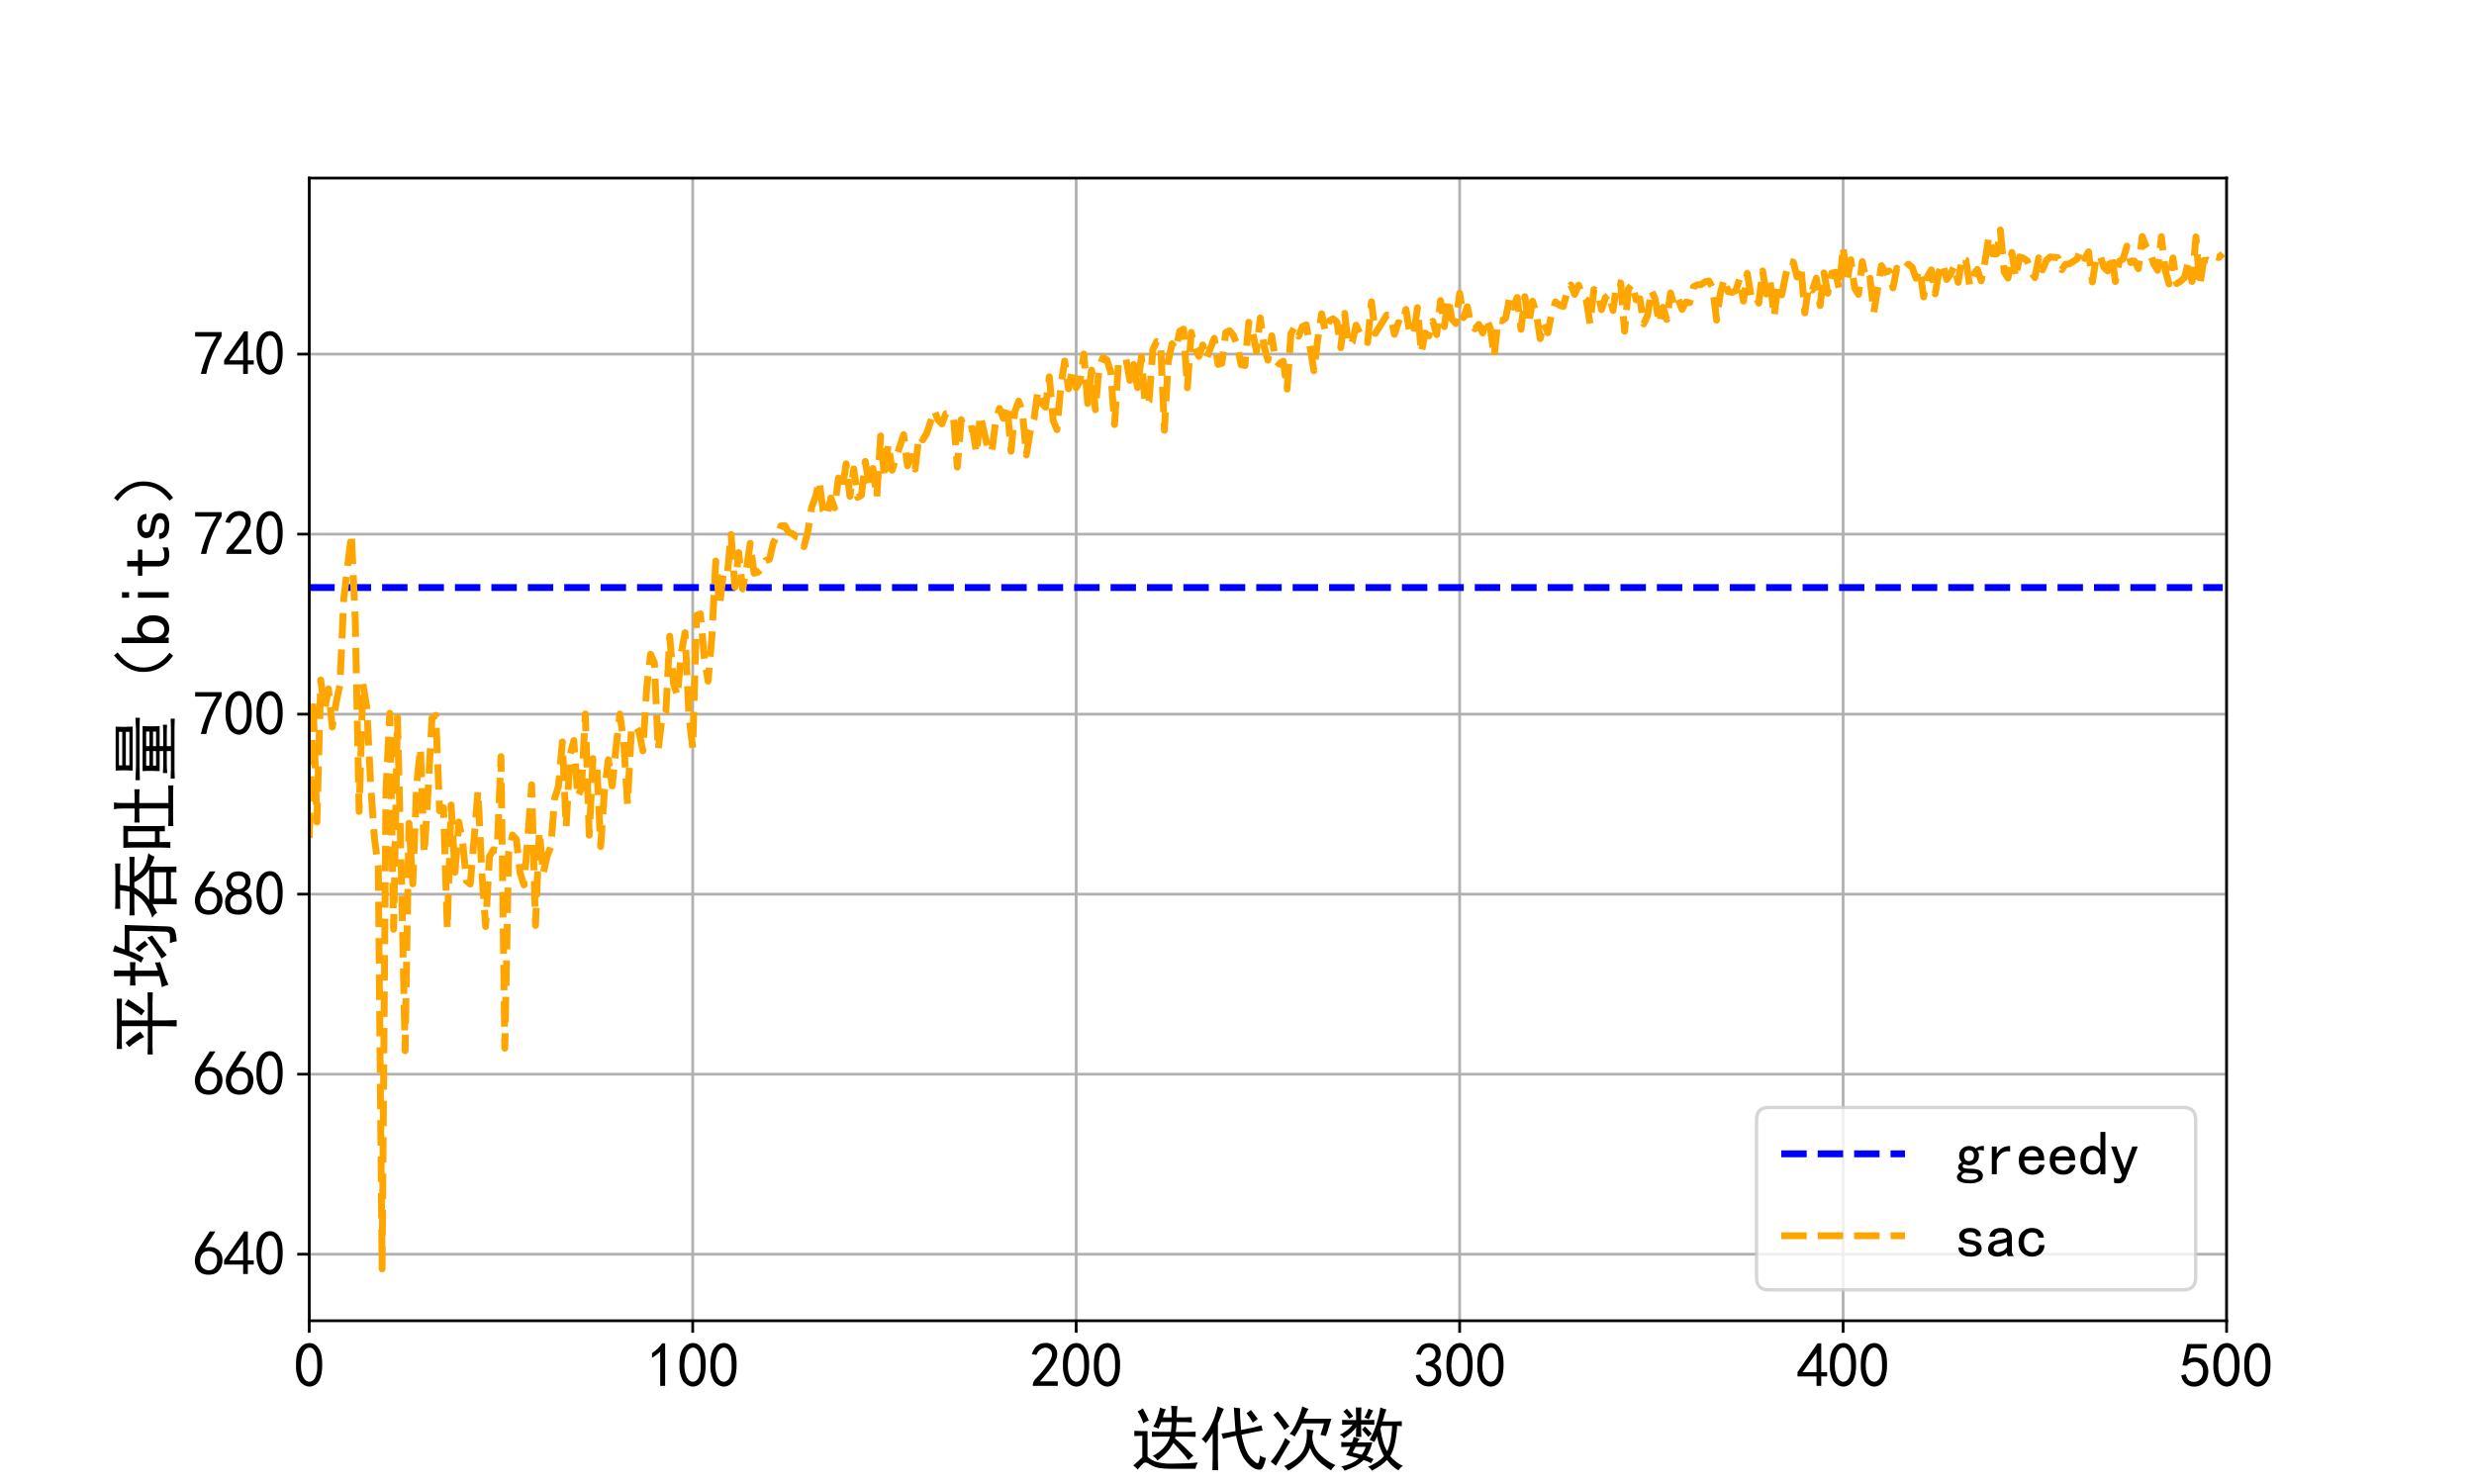 <?xml version="1.0" encoding="utf-8" standalone="no"?>
<!DOCTYPE svg PUBLIC "-//W3C//DTD SVG 1.1//EN"
  "http://www.w3.org/Graphics/SVG/1.1/DTD/svg11.dtd">
<svg xmlns:xlink="http://www.w3.org/1999/xlink" width="720pt" height="432pt" viewBox="0 0 720 432" xmlns="http://www.w3.org/2000/svg" version="1.1">
 <defs>
  <style type="text/css">*{stroke-linejoin: round; stroke-linecap: butt}</style>
 </defs>
 <g id="figure_1">
  <g id="patch_1">
   <path d="M 0 432 
L 720 432 
L 720 0 
L 0 0 
z
" style="fill: #ffffff"/>
  </g>
  <g id="axes_1">
   <g id="patch_2">
    <path d="M 90 384.48 
L 648 384.48 
L 648 51.84 
L 90 51.84 
z
" style="fill: #ffffff"/>
   </g>
   <g id="matplotlib.axis_1">
    <g id="xtick_1">
     <g id="line2d_1">
      <path d="M 90 384.48 
L 90 51.84 
" clip-path="url(#p7bb7172154)" style="fill: none; stroke: #b0b0b0; stroke-width: 0.8; stroke-linecap: square"/>
     </g>
     <g id="line2d_2">
      <defs>
       <path id="m33dc9ba670" d="M 0 0 
L 0 3.5 
" style="stroke: #000000; stroke-width: 0.8"/>
      </defs>
      <g>
       <use xlink:href="#m33dc9ba670" x="90" y="384.48" style="stroke: #000000; stroke-width: 0.8"/>
      </g>
     </g>
     <g id="text_1">
      <!-- 0 -->
      <g transform="translate(85.5 403.855) scale(0.18 -0.18)">
       <defs>
        <path id="SimHei-30" d="M 225 2537 
Q 250 3200 412 3587 
Q 575 3975 875 4225 
Q 1175 4475 1612 4475 
Q 2050 4475 2375 4112 
Q 2700 3750 2800 3200 
Q 2900 2650 2862 1937 
Q 2825 1225 2612 775 
Q 2400 325 1975 150 
Q 1550 -25 1125 187 
Q 700 400 525 750 
Q 350 1100 275 1487 
Q 200 1875 225 2537 
z
M 750 2687 
Q 675 2000 800 1462 
Q 925 925 1212 700 
Q 1500 475 1800 612 
Q 2100 750 2237 1162 
Q 2375 1575 2375 2062 
Q 2375 2550 2337 2950 
Q 2300 3350 2112 3675 
Q 1925 4000 1612 4012 
Q 1300 4025 1062 3700 
Q 825 3375 750 2687 
z
" transform="scale(0.016)"/>
       </defs>
       <use xlink:href="#SimHei-30"/>
      </g>
     </g>
    </g>
    <g id="xtick_2">
     <g id="line2d_3">
      <path d="M 201.6 384.48 
L 201.6 51.84 
" clip-path="url(#p7bb7172154)" style="fill: none; stroke: #b0b0b0; stroke-width: 0.8; stroke-linecap: square"/>
     </g>
     <g id="line2d_4">
      <g>
       <use xlink:href="#m33dc9ba670" x="201.6" y="384.48" style="stroke: #000000; stroke-width: 0.8"/>
      </g>
     </g>
     <g id="text_2">
      <!-- 100 -->
      <g transform="translate(188.1 403.855) scale(0.18 -0.18)">
       <defs>
        <path id="SimHei-31" d="M 1400 3600 
Q 1075 3275 575 2975 
L 575 3450 
Q 1200 3875 1600 4450 
L 1900 4450 
L 1900 150 
L 1400 150 
L 1400 3600 
z
" transform="scale(0.016)"/>
       </defs>
       <use xlink:href="#SimHei-31"/>
       <use xlink:href="#SimHei-30" x="50"/>
       <use xlink:href="#SimHei-30" x="100"/>
      </g>
     </g>
    </g>
    <g id="xtick_3">
     <g id="line2d_5">
      <path d="M 313.2 384.48 
L 313.2 51.84 
" clip-path="url(#p7bb7172154)" style="fill: none; stroke: #b0b0b0; stroke-width: 0.8; stroke-linecap: square"/>
     </g>
     <g id="line2d_6">
      <g>
       <use xlink:href="#m33dc9ba670" x="313.2" y="384.48" style="stroke: #000000; stroke-width: 0.8"/>
      </g>
     </g>
     <g id="text_3">
      <!-- 200 -->
      <g transform="translate(299.7 403.855) scale(0.18 -0.18)">
       <defs>
        <path id="SimHei-32" d="M 300 250 
Q 325 625 650 925 
Q 975 1225 1475 1862 
Q 1975 2500 2125 2850 
Q 2275 3200 2237 3450 
Q 2200 3700 2000 3862 
Q 1800 4025 1537 4000 
Q 1275 3975 1037 3800 
Q 800 3625 675 3275 
L 200 3350 
Q 400 3925 712 4187 
Q 1025 4450 1450 4475 
Q 1700 4500 1900 4462 
Q 2100 4425 2312 4287 
Q 2525 4150 2662 3875 
Q 2800 3600 2762 3212 
Q 2725 2825 2375 2287 
Q 2025 1750 1025 600 
L 2825 600 
L 2825 150 
L 300 150 
L 300 250 
z
" transform="scale(0.016)"/>
       </defs>
       <use xlink:href="#SimHei-32"/>
       <use xlink:href="#SimHei-30" x="50"/>
       <use xlink:href="#SimHei-30" x="100"/>
      </g>
     </g>
    </g>
    <g id="xtick_4">
     <g id="line2d_7">
      <path d="M 424.8 384.48 
L 424.8 51.84 
" clip-path="url(#p7bb7172154)" style="fill: none; stroke: #b0b0b0; stroke-width: 0.8; stroke-linecap: square"/>
     </g>
     <g id="line2d_8">
      <g>
       <use xlink:href="#m33dc9ba670" x="424.8" y="384.48" style="stroke: #000000; stroke-width: 0.8"/>
      </g>
     </g>
     <g id="text_4">
      <!-- 300 -->
      <g transform="translate(411.3 403.855) scale(0.18 -0.18)">
       <defs>
        <path id="SimHei-33" d="M 250 1225 
L 700 1300 
Q 800 975 1025 762 
Q 1250 550 1587 562 
Q 1925 575 2125 837 
Q 2325 1100 2300 1437 
Q 2275 1775 2037 1962 
Q 1800 2150 1275 2225 
L 1275 2550 
Q 1800 2600 2037 2825 
Q 2275 3050 2250 3412 
Q 2225 3775 1925 3937 
Q 1625 4100 1287 3975 
Q 950 3850 750 3275 
L 300 3350 
Q 450 3800 712 4100 
Q 975 4400 1425 4450 
Q 1875 4500 2212 4337 
Q 2550 4175 2687 3837 
Q 2825 3500 2725 3100 
Q 2625 2700 2150 2400 
Q 2500 2250 2687 1950 
Q 2875 1650 2812 1162 
Q 2750 675 2375 375 
Q 2000 75 1525 87 
Q 1050 100 700 387 
Q 350 675 250 1225 
z
" transform="scale(0.016)"/>
       </defs>
       <use xlink:href="#SimHei-33"/>
       <use xlink:href="#SimHei-30" x="50"/>
       <use xlink:href="#SimHei-30" x="100"/>
      </g>
     </g>
    </g>
    <g id="xtick_5">
     <g id="line2d_9">
      <path d="M 536.4 384.48 
L 536.4 51.84 
" clip-path="url(#p7bb7172154)" style="fill: none; stroke: #b0b0b0; stroke-width: 0.8; stroke-linecap: square"/>
     </g>
     <g id="line2d_10">
      <g>
       <use xlink:href="#m33dc9ba670" x="536.4" y="384.48" style="stroke: #000000; stroke-width: 0.8"/>
      </g>
     </g>
     <g id="text_5">
      <!-- 400 -->
      <g transform="translate(522.9 403.855) scale(0.18 -0.18)">
       <defs>
        <path id="SimHei-34" d="M 2000 1100 
L 75 1100 
L 75 1525 
L 2100 4450 
L 2475 4450 
L 2475 1525 
L 3075 1525 
L 3075 1100 
L 2475 1100 
L 2475 150 
L 2000 150 
L 2000 1100 
z
M 2000 1525 
L 2000 3500 
L 600 1525 
L 2000 1525 
z
" transform="scale(0.016)"/>
       </defs>
       <use xlink:href="#SimHei-34"/>
       <use xlink:href="#SimHei-30" x="50"/>
       <use xlink:href="#SimHei-30" x="100"/>
      </g>
     </g>
    </g>
    <g id="xtick_6">
     <g id="line2d_11">
      <path d="M 648 384.48 
L 648 51.84 
" clip-path="url(#p7bb7172154)" style="fill: none; stroke: #b0b0b0; stroke-width: 0.8; stroke-linecap: square"/>
     </g>
     <g id="line2d_12">
      <g>
       <use xlink:href="#m33dc9ba670" x="648" y="384.48" style="stroke: #000000; stroke-width: 0.8"/>
      </g>
     </g>
     <g id="text_6">
      <!-- 500 -->
      <g transform="translate(634.5 403.855) scale(0.18 -0.18)">
       <defs>
        <path id="SimHei-35" d="M 550 1325 
Q 725 650 1150 575 
Q 1575 500 1837 662 
Q 2100 825 2212 1087 
Q 2325 1350 2312 1675 
Q 2300 2000 2137 2225 
Q 1975 2450 1725 2525 
Q 1475 2600 1162 2525 
Q 850 2450 650 2175 
L 225 2225 
Q 275 2375 700 4375 
L 2675 4375 
L 2675 3925 
L 1075 3925 
Q 950 3250 825 2850 
Q 1200 3025 1525 3012 
Q 1850 3000 2150 2862 
Q 2450 2725 2587 2487 
Q 2725 2250 2787 2012 
Q 2850 1775 2837 1500 
Q 2825 1225 2725 937 
Q 2625 650 2425 462 
Q 2225 275 1937 162 
Q 1650 50 1275 75 
Q 900 100 562 350 
Q 225 600 100 1200 
L 550 1325 
z
" transform="scale(0.016)"/>
       </defs>
       <use xlink:href="#SimHei-35"/>
       <use xlink:href="#SimHei-30" x="50"/>
       <use xlink:href="#SimHei-30" x="100"/>
      </g>
     </g>
    </g>
    <g id="text_7">
     <!-- 迭代次数 -->
     <g transform="translate(329 426.043) scale(0.2 -0.2)">
      <defs>
       <path id="SimHei-8fed" d="M 3900 1875 
Q 3600 1350 3287 1012 
Q 2975 675 2450 275 
Q 2350 475 2025 700 
Q 2600 975 3012 1425 
Q 3425 1875 3600 2450 
Q 2350 2450 1950 2425 
L 1950 2900 
Q 2375 2875 3675 2875 
Q 3725 3250 3750 3775 
L 2800 3775 
Q 2675 3450 2550 3175 
Q 2300 3300 2075 3350 
Q 2275 3675 2425 4112 
Q 2575 4550 2700 5100 
Q 2850 5000 3225 4925 
Q 3075 4725 2950 4200 
L 3750 4200 
Q 3750 4850 3700 5250 
L 4275 5225 
Q 4225 4925 4200 4200 
L 4950 4200 
Q 5175 4200 5575 4225 
L 5575 3725 
Q 5175 3775 4875 3775 
L 4200 3775 
Q 4175 3250 4125 2875 
L 5150 2875 
Q 5475 2875 5925 2900 
L 5925 2425 
Q 5475 2450 5075 2450 
L 4100 2450 
L 4050 2300 
Q 4650 1775 5725 700 
Q 5600 650 5275 300 
Q 4775 975 3900 1875 
z
M 1550 2950 
L 1550 625 
Q 2200 -25 3712 -12 
Q 5225 0 6125 100 
Q 5950 -225 5900 -475 
L 3575 -475 
Q 2975 -475 2525 -387 
Q 2075 -300 1725 -50 
Q 1375 200 1162 12 
Q 950 -175 650 -550 
Q 500 -350 250 -175 
Q 775 275 1075 575 
L 1075 2525 
Q 750 2525 350 2500 
L 350 2975 
Q 775 2950 1075 2950 
L 1550 2950 
z
M 1125 5025 
Q 1525 4275 1675 3900 
Q 1450 3875 1175 3650 
Q 950 4275 650 4750 
Q 900 4850 1125 5025 
z
" transform="scale(0.016)"/>
       <path id="SimHei-4ee3" d="M 3300 2950 
Q 3175 4575 3150 5100 
Q 3300 5075 3725 5025 
Q 3675 4725 3800 3050 
Q 5000 3275 5650 3475 
L 5775 3000 
Q 5500 2975 3850 2625 
Q 4150 1050 4737 450 
Q 5325 -150 5412 125 
Q 5500 400 5525 725 
Q 5800 550 6075 500 
Q 5900 -200 5737 -425 
Q 5575 -650 5137 -500 
Q 4700 -350 4187 300 
Q 3675 950 3350 2525 
Q 2400 2325 2175 2250 
L 2025 2725 
Q 2425 2775 3300 2950 
z
M 2250 4975 
Q 2100 4725 1700 3650 
L 1700 475 
Q 1700 -50 1725 -600 
L 1200 -600 
Q 1225 -50 1225 475 
L 1225 2750 
Q 850 2150 600 1850 
Q 450 2050 225 2225 
Q 625 2600 1050 3425 
Q 1475 4250 1675 5200 
Q 2050 5025 2250 4975 
z
M 4700 4875 
Q 5150 4325 5325 4050 
Q 5100 3900 4875 3725 
Q 4650 4150 4300 4575 
Q 4500 4700 4700 4875 
z
" transform="scale(0.016)"/>
       <path id="SimHei-6b21" d="M 4150 3025 
Q 4000 2550 4050 2187 
Q 4100 1825 4275 1450 
Q 4450 1075 4800 750 
Q 5150 425 5475 212 
Q 5800 0 6150 -150 
Q 5875 -350 5750 -625 
Q 5250 -325 4887 -25 
Q 4525 275 4275 612 
Q 4025 950 3825 1425 
Q 3525 625 2950 125 
Q 2375 -375 1850 -650 
Q 1675 -400 1475 -225 
Q 2025 0 2487 362 
Q 2950 725 3162 1100 
Q 3375 1475 3450 1825 
Q 3525 2175 3537 2400 
Q 3550 2625 3525 3125 
Q 3825 3050 4150 3025 
z
M 3700 4975 
Q 3625 4900 3475 4575 
Q 3325 4250 3250 4075 
L 5775 4075 
Q 5650 3725 5550 3362 
Q 5450 3000 5275 2500 
Q 5000 2575 4775 2600 
Q 5025 3350 5100 3650 
L 3100 3650 
Q 2975 3400 2812 3100 
Q 2650 2800 2425 2450 
Q 2275 2600 1975 2700 
Q 2300 3050 2625 3762 
Q 2950 4475 3125 5200 
Q 3450 5025 3700 4975 
z
M 2025 2000 
Q 1825 1675 1475 1087 
Q 1125 500 725 -200 
Q 500 -25 250 175 
Q 725 725 1037 1262 
Q 1350 1800 1575 2325 
Q 1750 2175 2025 2000 
z
M 900 4750 
Q 1725 3725 1950 3375 
Q 1750 3250 1500 3050 
Q 1250 3525 500 4425 
Q 700 4575 900 4750 
z
" transform="scale(0.016)"/>
       <path id="SimHei-6570" d="M 4525 4925 
Q 4475 4800 4400 4587 
Q 4325 4375 4175 3825 
L 5325 3825 
Q 5575 3825 5925 3850 
L 5925 3400 
Q 5650 3425 5500 3425 
Q 5500 3025 5362 2162 
Q 5225 1300 4875 675 
Q 5125 375 5437 137 
Q 5750 -100 6025 -200 
Q 5725 -425 5625 -625 
Q 5325 -450 5075 -225 
Q 4825 0 4575 325 
Q 4300 25 3987 -187 
Q 3675 -400 3200 -650 
Q 3075 -425 2850 -300 
Q 3225 -150 3650 125 
Q 4075 400 4300 675 
Q 4125 1025 3962 1425 
Q 3800 1825 3675 2475 
Q 3600 2275 3425 1950 
Q 3250 2050 3000 2150 
Q 3400 2850 3650 3675 
Q 3900 4500 3975 5100 
Q 4275 4975 4525 4925 
z
M 2100 2250 
Q 2000 2150 1875 1925 
L 3250 1925 
Q 3100 1300 2725 675 
Q 3125 525 3350 400 
Q 3225 225 3125 25 
Q 2900 175 2450 325 
Q 1950 -225 725 -650 
Q 600 -375 400 -275 
Q 1575 0 2000 475 
Q 1300 650 850 775 
Q 1000 1000 1250 1525 
Q 1000 1525 425 1500 
L 425 1950 
Q 900 1925 1400 1925 
Q 1500 2150 1550 2425 
Q 1825 2325 2100 2250 
z
M 1775 3950 
Q 1775 4550 1750 5100 
L 2250 5100 
Q 2225 4575 2225 3950 
Q 3075 3950 3425 3975 
L 3425 3525 
Q 3075 3550 2225 3550 
Q 2225 2825 2250 2425 
L 1750 2425 
Q 1775 2775 1775 3300 
Q 1650 3100 1300 2787 
Q 950 2475 650 2300 
Q 525 2525 275 2625 
Q 500 2700 875 2975 
Q 1250 3250 1450 3550 
Q 950 3550 500 3525 
L 500 3975 
Q 925 3950 1775 3950 
z
M 3975 3175 
Q 4200 1700 4600 1125 
Q 4850 1700 4937 2287 
Q 5025 2875 5050 3425 
L 4075 3425 
L 3975 3175 
z
M 1450 1000 
Q 1750 925 2275 800 
Q 2475 1050 2650 1525 
L 1725 1525 
Q 1600 1275 1450 1000 
z
M 3325 4825 
Q 3200 4625 3125 4450 
Q 3050 4275 2925 4025 
Q 2725 4125 2525 4175 
Q 2725 4500 2900 5000 
Q 3150 4875 3325 4825 
z
M 2575 3375 
Q 2900 3050 3200 2725 
Q 3050 2600 2875 2425 
Q 2525 2850 2300 3100 
Q 2450 3225 2575 3375 
z
M 925 5000 
Q 1275 4650 1500 4300 
L 1125 4075 
Q 950 4425 600 4725 
Q 825 4875 925 5000 
z
" transform="scale(0.016)"/>
      </defs>
      <use xlink:href="#SimHei-8fed"/>
      <use xlink:href="#SimHei-4ee3" x="100"/>
      <use xlink:href="#SimHei-6b21" x="200"/>
      <use xlink:href="#SimHei-6570" x="300"/>
     </g>
    </g>
   </g>
   <g id="matplotlib.axis_2">
    <g id="ytick_1">
     <g id="line2d_13">
      <path d="M 90 365.102 
L 648 365.102 
" clip-path="url(#p7bb7172154)" style="fill: none; stroke: #b0b0b0; stroke-width: 0.8; stroke-linecap: square"/>
     </g>
     <g id="line2d_14">
      <defs>
       <path id="mdb540d9002" d="M 0 0 
L -3.5 0 
" style="stroke: #000000; stroke-width: 0.8"/>
      </defs>
      <g>
       <use xlink:href="#mdb540d9002" x="90" y="365.102" style="stroke: #000000; stroke-width: 0.8"/>
      </g>
     </g>
     <g id="text_8">
      <!-- 640 -->
      <g transform="translate(56 371.29) scale(0.18 -0.18)">
       <defs>
        <path id="SimHei-36" d="M 250 1612 
Q 275 1975 387 2225 
Q 500 2475 725 2850 
L 1750 4450 
L 2325 4450 
L 1275 2800 
Q 1950 2975 2350 2750 
Q 2750 2525 2887 2237 
Q 3025 1950 3037 1612 
Q 3050 1275 2937 950 
Q 2825 625 2537 362 
Q 2250 100 1737 75 
Q 1225 50 862 262 
Q 500 475 362 862 
Q 225 1250 250 1612 
z
M 1025 787 
Q 1250 550 1625 525 
Q 2000 500 2250 775 
Q 2500 1050 2500 1575 
Q 2500 2100 2187 2300 
Q 1875 2500 1487 2450 
Q 1100 2400 925 2075 
Q 750 1750 775 1387 
Q 800 1025 1025 787 
z
" transform="scale(0.016)"/>
       </defs>
       <use xlink:href="#SimHei-36"/>
       <use xlink:href="#SimHei-34" x="50"/>
       <use xlink:href="#SimHei-30" x="100"/>
      </g>
     </g>
    </g>
    <g id="ytick_2">
     <g id="line2d_15">
      <path d="M 90 312.7 
L 648 312.7 
" clip-path="url(#p7bb7172154)" style="fill: none; stroke: #b0b0b0; stroke-width: 0.8; stroke-linecap: square"/>
     </g>
     <g id="line2d_16">
      <g>
       <use xlink:href="#mdb540d9002" x="90" y="312.7" style="stroke: #000000; stroke-width: 0.8"/>
      </g>
     </g>
     <g id="text_9">
      <!-- 660 -->
      <g transform="translate(56 318.887) scale(0.18 -0.18)">
       <use xlink:href="#SimHei-36"/>
       <use xlink:href="#SimHei-36" x="50"/>
       <use xlink:href="#SimHei-30" x="100"/>
      </g>
     </g>
    </g>
    <g id="ytick_3">
     <g id="line2d_17">
      <path d="M 90 260.297 
L 648 260.297 
" clip-path="url(#p7bb7172154)" style="fill: none; stroke: #b0b0b0; stroke-width: 0.8; stroke-linecap: square"/>
     </g>
     <g id="line2d_18">
      <g>
       <use xlink:href="#mdb540d9002" x="90" y="260.297" style="stroke: #000000; stroke-width: 0.8"/>
      </g>
     </g>
     <g id="text_10">
      <!-- 680 -->
      <g transform="translate(56 266.485) scale(0.18 -0.18)">
       <defs>
        <path id="SimHei-38" d="M 175 1375 
Q 175 1675 325 1962 
Q 475 2250 825 2425 
Q 525 2600 425 2812 
Q 325 3025 312 3300 
Q 300 3575 387 3775 
Q 475 3975 650 4150 
Q 825 4325 1037 4387 
Q 1250 4450 1500 4450 
Q 1750 4450 1950 4400 
Q 2150 4350 2375 4187 
Q 2600 4025 2700 3725 
Q 2800 3425 2687 3025 
Q 2575 2625 2100 2400 
Q 2525 2275 2700 2012 
Q 2875 1750 2875 1375 
Q 2875 1000 2762 775 
Q 2650 550 2512 400 
Q 2375 250 2137 162 
Q 1900 75 1537 75 
Q 1175 75 912 162 
Q 650 250 475 425 
Q 300 600 237 837 
Q 175 1075 175 1375 
z
M 687 1400 
Q 675 1100 787 875 
Q 900 650 1200 587 
Q 1500 525 1825 600 
Q 2150 675 2275 950 
Q 2400 1225 2362 1500 
Q 2325 1775 2050 1962 
Q 1775 2150 1450 2125 
Q 1125 2100 912 1900 
Q 700 1700 687 1400 
z
M 775 3350 
Q 775 3100 950 2875 
Q 1125 2650 1500 2650 
Q 1875 2650 2062 2875 
Q 2250 3100 2237 3412 
Q 2225 3725 2012 3875 
Q 1800 4025 1437 4000 
Q 1075 3975 925 3787 
Q 775 3600 775 3350 
z
" transform="scale(0.016)"/>
       </defs>
       <use xlink:href="#SimHei-36"/>
       <use xlink:href="#SimHei-38" x="50"/>
       <use xlink:href="#SimHei-30" x="100"/>
      </g>
     </g>
    </g>
    <g id="ytick_4">
     <g id="line2d_19">
      <path d="M 90 207.895 
L 648 207.895 
" clip-path="url(#p7bb7172154)" style="fill: none; stroke: #b0b0b0; stroke-width: 0.8; stroke-linecap: square"/>
     </g>
     <g id="line2d_20">
      <g>
       <use xlink:href="#mdb540d9002" x="90" y="207.895" style="stroke: #000000; stroke-width: 0.8"/>
      </g>
     </g>
     <g id="text_11">
      <!-- 700 -->
      <g transform="translate(56 214.082) scale(0.18 -0.18)">
       <defs>
        <path id="SimHei-37" d="M 850 150 
Q 1300 2050 2425 3925 
L 275 3925 
L 275 4375 
L 2950 4375 
L 2950 3950 
Q 1775 2050 1400 150 
L 850 150 
z
" transform="scale(0.016)"/>
       </defs>
       <use xlink:href="#SimHei-37"/>
       <use xlink:href="#SimHei-30" x="50"/>
       <use xlink:href="#SimHei-30" x="100"/>
      </g>
     </g>
    </g>
    <g id="ytick_5">
     <g id="line2d_21">
      <path d="M 90 155.492 
L 648 155.492 
" clip-path="url(#p7bb7172154)" style="fill: none; stroke: #b0b0b0; stroke-width: 0.8; stroke-linecap: square"/>
     </g>
     <g id="line2d_22">
      <g>
       <use xlink:href="#mdb540d9002" x="90" y="155.492" style="stroke: #000000; stroke-width: 0.8"/>
      </g>
     </g>
     <g id="text_12">
      <!-- 720 -->
      <g transform="translate(56 161.68) scale(0.18 -0.18)">
       <use xlink:href="#SimHei-37"/>
       <use xlink:href="#SimHei-32" x="50"/>
       <use xlink:href="#SimHei-30" x="100"/>
      </g>
     </g>
    </g>
    <g id="ytick_6">
     <g id="line2d_23">
      <path d="M 90 103.09 
L 648 103.09 
" clip-path="url(#p7bb7172154)" style="fill: none; stroke: #b0b0b0; stroke-width: 0.8; stroke-linecap: square"/>
     </g>
     <g id="line2d_24">
      <g>
       <use xlink:href="#mdb540d9002" x="90" y="103.09" style="stroke: #000000; stroke-width: 0.8"/>
      </g>
     </g>
     <g id="text_13">
      <!-- 740 -->
      <g transform="translate(56 109.277) scale(0.18 -0.18)">
       <use xlink:href="#SimHei-37"/>
       <use xlink:href="#SimHei-34" x="50"/>
       <use xlink:href="#SimHei-30" x="100"/>
      </g>
     </g>
    </g>
    <g id="text_14">
     <!-- 平均吞吐量（bits） -->
     <g transform="translate(49.5 308.16) rotate(-90) scale(0.2 -0.2)">
      <defs>
       <path id="SimHei-5e73" d="M 4525 4825 
Q 4900 4825 5450 4850 
L 5450 4375 
Q 4925 4400 4525 4400 
L 3475 4400 
L 3475 2025 
L 5000 2025 
Q 5550 2025 6025 2050 
L 6025 1575 
Q 5550 1600 5000 1600 
L 3475 1600 
L 3475 450 
Q 3475 -100 3500 -600 
L 2925 -600 
Q 2950 -100 2950 450 
L 2950 1600 
L 1125 1600 
Q 775 1600 375 1575 
L 375 2050 
Q 775 2025 1175 2025 
L 2950 2025 
L 2950 4400 
L 1775 4400 
Q 1400 4400 875 4375 
L 875 4850 
Q 1400 4825 1750 4825 
L 4525 4825 
z
M 3925 2600 
Q 4500 3300 4900 4125 
Q 5150 3950 5400 3825 
Q 4775 2850 4350 2300 
Q 4150 2475 3925 2600 
z
M 1975 2350 
Q 1600 3100 1050 3725 
Q 1250 3875 1450 4050 
Q 2075 3300 2450 2725 
Q 2150 2500 1975 2350 
z
" transform="scale(0.016)"/>
       <path id="SimHei-5747" d="M 5775 275 
Q 5775 -325 5362 -450 
Q 4950 -575 4425 -600 
Q 4375 -275 4250 25 
Q 4950 -25 5125 62 
Q 5300 150 5300 500 
L 5375 3700 
L 3550 3700 
Q 3425 3375 3262 3037 
Q 3100 2700 2925 2400 
Q 2675 2550 2475 2625 
Q 3150 3625 3500 5200 
Q 3800 5100 4075 5025 
Q 3975 4875 3875 4650 
Q 3775 4425 3675 4125 
L 5900 4125 
L 5775 275 
z
M 1250 3625 
L 1250 4375 
Q 1250 4775 1225 5100 
L 1775 5100 
Q 1750 4725 1750 4375 
L 1750 3625 
L 1900 3625 
Q 2200 3625 2525 3650 
L 2525 3150 
Q 2200 3175 1900 3175 
L 1750 3175 
L 1750 1100 
L 2500 1375 
Q 2475 1125 2525 900 
Q 1225 475 962 362 
Q 700 250 475 150 
Q 375 475 250 750 
Q 575 800 800 850 
Q 1025 900 1250 975 
L 1250 3175 
L 1125 3175 
Q 850 3175 400 3150 
L 400 3650 
Q 850 3625 1100 3625 
L 1250 3625 
z
M 4950 1625 
Q 4675 1425 4137 1050 
Q 3600 675 3175 300 
Q 3000 575 2850 775 
Q 3350 1050 3762 1325 
Q 4175 1600 4775 2075 
Q 4825 1850 4950 1625 
z
M 3775 3150 
Q 4125 2800 4475 2300 
Q 4250 2125 4100 1975 
Q 3900 2325 3450 2825 
Q 3600 3000 3775 3150 
z
" transform="scale(0.016)"/>
       <path id="SimHei-541e" d="M 4425 4975 
Q 4800 4975 5250 5000 
L 5250 4525 
Q 4800 4550 4425 4550 
L 3300 4550 
Q 3275 4150 3175 3675 
L 4975 3675 
Q 5450 3675 5850 3700 
L 5850 3225 
Q 5475 3250 4975 3250 
L 4075 3250 
Q 4200 2900 4675 2512 
Q 5150 2125 6200 1975 
Q 6000 1800 5875 1425 
Q 5550 1475 4975 1800 
Q 4950 1450 4950 650 
Q 4950 -150 4975 -575 
L 4450 -575 
L 4450 -75 
L 2050 -75 
L 2050 -600 
L 1525 -600 
Q 1550 -200 1550 550 
L 1550 1600 
Q 1125 1350 750 1175 
Q 675 1400 300 1625 
Q 750 1725 1400 2112 
Q 2050 2500 2500 3250 
L 1300 3250 
Q 925 3250 525 3225 
L 525 3700 
Q 925 3675 1300 3675 
L 2675 3675 
Q 2775 4125 2800 4550 
L 2025 4550 
Q 1525 4550 1125 4525 
L 1125 5000 
Q 1525 4975 2000 4975 
L 4425 4975 
z
M 4450 350 
L 4450 1450 
L 2050 1450 
L 2050 350 
L 4450 350 
z
M 4725 1900 
Q 4025 2275 3550 3250 
L 3050 3250 
Q 2625 2425 1925 1900 
L 4725 1900 
z
" transform="scale(0.016)"/>
       <path id="SimHei-5410" d="M 2425 4250 
Q 2400 3775 2400 3275 
L 2400 1250 
Q 2400 800 2425 475 
L 1925 475 
L 1925 950 
L 950 950 
L 950 -25 
L 425 -25 
Q 425 450 450 925 
L 450 3275 
Q 450 3775 425 4250 
L 2425 4250 
z
M 4000 3225 
L 4000 4350 
Q 4000 4875 3925 5100 
L 4550 5100 
Q 4500 4825 4500 4350 
L 4500 3225 
L 5000 3225 
Q 5450 3225 5750 3250 
L 5750 2775 
Q 5475 2800 5025 2800 
L 4500 2800 
L 4500 150 
L 5300 150 
Q 5750 150 6100 175 
L 6100 -300 
Q 5775 -275 5325 -275 
L 3275 -275 
Q 2775 -275 2400 -300 
L 2400 175 
Q 2775 150 3275 150 
L 4000 150 
L 4000 2800 
L 3550 2800 
Q 3100 2800 2725 2775 
L 2725 3250 
Q 3100 3225 3550 3225 
L 4000 3225 
z
M 1925 1375 
L 1925 3825 
L 950 3825 
L 950 1375 
L 1925 1375 
z
" transform="scale(0.016)"/>
       <path id="SimHei-91cf" d="M 5250 2500 
Q 5225 2200 5225 1700 
Q 5225 1225 5250 950 
L 3425 950 
L 3425 625 
L 4575 625 
Q 5000 625 5375 650 
L 5375 275 
Q 5025 300 4575 300 
L 3425 300 
L 3425 -75 
L 5125 -75 
Q 5525 -75 5925 -50 
L 5925 -425 
Q 5525 -400 5125 -400 
L 1275 -400 
Q 900 -400 475 -425 
L 475 -50 
Q 925 -50 1275 -75 
L 2975 -75 
L 2975 300 
L 1725 300 
Q 1350 300 975 250 
L 975 650 
Q 1375 625 1725 625 
L 2975 625 
L 2975 950 
L 1150 950 
Q 1175 1375 1175 1775 
Q 1175 2175 1150 2500 
L 5250 2500 
z
M 5200 4950 
Q 5175 4575 5175 4250 
Q 5175 3925 5200 3400 
L 1200 3400 
Q 1225 3925 1225 4250 
Q 1225 4575 1200 4950 
L 5200 4950 
z
M 4900 3100 
Q 5500 3125 6000 3150 
L 6000 2750 
Q 5500 2775 4925 2775 
L 1650 2775 
Q 975 2775 325 2750 
L 325 3150 
Q 975 3125 1650 3100 
L 4900 3100 
z
M 4725 3700 
L 4725 4025 
L 1675 4025 
L 1675 3700 
L 4725 3700 
z
M 4725 4350 
L 4725 4650 
L 1675 4650 
L 1675 4350 
L 4725 4350 
z
M 4750 1875 
L 4750 2175 
L 3425 2175 
L 3425 1875 
L 4750 1875 
z
M 2975 1875 
L 2975 2175 
L 1650 2175 
L 1650 1875 
L 2975 1875 
z
M 2975 1275 
L 2975 1550 
L 1650 1550 
L 1650 1275 
L 2975 1275 
z
M 4750 1275 
L 4750 1550 
L 3425 1550 
L 3425 1275 
L 4750 1275 
z
" transform="scale(0.016)"/>
       <path id="SimHei-ff08" d="M 5425 5100 
L 5700 4775 
Q 4275 3725 4325 2350 
Q 4350 1025 5675 50 
L 5400 -275 
Q 3875 825 3925 2500 
Q 3925 3875 5425 5100 
z
" transform="scale(0.016)"/>
       <path id="SimHei-62" d="M 2825 1525 
Q 2825 800 2475 437 
Q 2125 75 1625 75 
Q 1350 75 1150 175 
Q 950 275 800 500 
L 800 125 
L 300 125 
L 300 4400 
L 800 4400 
L 800 2550 
Q 950 2775 1150 2887 
Q 1350 3000 1625 3000 
Q 2125 3000 2475 2625 
Q 2825 2250 2825 1525 
z
M 2275 1525 
Q 2275 2000 2087 2275 
Q 1900 2550 1525 2550 
Q 1225 2550 1012 2275 
Q 800 2000 800 1525 
Q 800 1050 1012 787 
Q 1225 525 1525 525 
Q 1900 525 2087 787 
Q 2275 1050 2275 1525 
z
" transform="scale(0.016)"/>
       <path id="SimHei-69" d="M 1800 3725 
L 1300 3725 
L 1300 4375 
L 1800 4375 
L 1800 3725 
z
M 1800 125 
L 1300 125 
L 1300 2925 
L 1800 2925 
L 1800 125 
z
" transform="scale(0.016)"/>
       <path id="SimHei-74" d="M 2750 200 
Q 2625 150 2462 112 
Q 2300 75 2025 75 
Q 1575 75 1300 325 
Q 1025 575 1025 1025 
L 1025 2525 
L 175 2525 
L 175 2925 
L 1025 2925 
L 1025 3900 
L 1525 3900 
L 1525 2925 
L 2550 2925 
L 2550 2525 
L 1525 2525 
L 1525 1000 
Q 1525 800 1625 662 
Q 1725 525 2000 525 
Q 2275 525 2450 575 
Q 2625 625 2750 700 
L 2750 200 
z
" transform="scale(0.016)"/>
       <path id="SimHei-73" d="M 2750 900 
Q 2750 500 2437 287 
Q 2125 75 1650 75 
Q 1050 75 725 312 
Q 400 550 400 1000 
L 900 1000 
Q 900 700 1112 600 
Q 1325 500 1625 500 
Q 1925 500 2075 612 
Q 2225 725 2225 900 
Q 2225 1025 2100 1150 
Q 1975 1275 1475 1350 
Q 900 1425 687 1637 
Q 475 1850 475 2200 
Q 475 2500 762 2737 
Q 1050 2975 1600 2975 
Q 2100 2975 2387 2750 
Q 2675 2525 2675 2150 
L 2175 2150 
Q 2175 2375 2012 2462 
Q 1850 2550 1600 2550 
Q 1275 2550 1137 2437 
Q 1000 2325 1000 2175 
Q 1000 2000 1125 1900 
Q 1250 1800 1650 1750 
Q 2300 1650 2525 1437 
Q 2750 1225 2750 900 
z
" transform="scale(0.016)"/>
       <path id="SimHei-ff09" d="M 1000 5100 
Q 2500 3875 2500 2500 
Q 2550 825 1025 -275 
L 750 50 
Q 2075 1025 2100 2350 
Q 2150 3725 725 4775 
L 1000 5100 
z
" transform="scale(0.016)"/>
      </defs>
      <use xlink:href="#SimHei-5e73"/>
      <use xlink:href="#SimHei-5747" x="100"/>
      <use xlink:href="#SimHei-541e" x="200"/>
      <use xlink:href="#SimHei-5410" x="300"/>
      <use xlink:href="#SimHei-91cf" x="400"/>
      <use xlink:href="#SimHei-ff08" x="500"/>
      <use xlink:href="#SimHei-62" x="600"/>
      <use xlink:href="#SimHei-69" x="650"/>
      <use xlink:href="#SimHei-74" x="700"/>
      <use xlink:href="#SimHei-73" x="750"/>
      <use xlink:href="#SimHei-ff09" x="800"/>
     </g>
    </g>
   </g>
   <g id="line2d_25">
    <path d="M 90 171.032 
L 646.884 171.032 
L 646.884 171.032 
" clip-path="url(#p7bb7172154)" style="fill: none; stroke-dasharray: 7.4,3.2; stroke-dashoffset: 0; stroke: #0000ff; stroke-width: 2"/>
   </g>
   <g id="line2d_26">
    <path d="M 90 243.968 
L 91.116 203.625 
L 92.232 239.266 
L 93.348 197.961 
L 94.464 206.708 
L 95.58 200.529 
L 96.696 211.636 
L 97.812 204.582 
L 98.928 199.393 
L 100.044 174.276 
L 102.276 155.515 
L 103.392 180.529 
L 104.508 236.225 
L 105.624 199.1 
L 106.74 205.891 
L 107.856 228.155 
L 108.972 244.025 
L 110.088 252.399 
L 111.204 369.36 
L 112.32 230.362 
L 113.436 207.636 
L 114.552 270.535 
L 115.668 208.817 
L 116.784 253.201 
L 117.9 305.857 
L 119.016 239.656 
L 120.132 257.308 
L 121.248 228.365 
L 122.364 217.825 
L 123.48 248.494 
L 124.596 230.038 
L 125.712 209.084 
L 126.828 208.234 
L 127.944 236.032 
L 129.06 235.108 
L 130.176 270.417 
L 131.292 234.322 
L 132.408 253.934 
L 133.524 239.27 
L 134.64 245.131 
L 135.756 256.468 
L 136.872 257.352 
L 139.104 230.277 
L 140.22 253.84 
L 141.336 269.718 
L 142.452 249.322 
L 143.568 247.382 
L 144.684 247.531 
L 145.8 220.245 
L 146.916 305.121 
L 148.032 248.186 
L 149.148 243.072 
L 150.264 244.291 
L 151.38 254.169 
L 152.496 257.615 
L 153.612 243.817 
L 154.728 228.452 
L 155.844 269.402 
L 156.96 242.071 
L 158.076 254.293 
L 159.192 249.347 
L 160.308 246.53 
L 161.424 232.355 
L 162.54 228.83 
L 163.656 215.97 
L 164.772 240.816 
L 165.888 219.839 
L 167.004 215.576 
L 168.12 232.014 
L 169.236 229.424 
L 170.352 207.84 
L 171.468 243.147 
L 172.584 220.821 
L 173.7 222.899 
L 174.816 246.417 
L 175.932 229.782 
L 177.048 221.137 
L 178.164 228.805 
L 179.28 217.515 
L 180.396 207.881 
L 181.512 215.952 
L 182.628 234.051 
L 183.744 212.469 
L 184.86 211.166 
L 185.976 213.069 
L 187.092 218.558 
L 188.208 200.187 
L 189.324 190.432 
L 190.44 192.945 
L 191.556 218.274 
L 192.672 208.715 
L 193.788 207.242 
L 194.904 185.201 
L 196.02 199.004 
L 197.136 202.571 
L 198.252 190.1 
L 199.368 184.173 
L 200.484 208.213 
L 201.6 217.755 
L 202.716 179.156 
L 203.832 178.692 
L 204.948 191.146 
L 206.064 198.311 
L 207.18 185.429 
L 208.296 163.329 
L 209.412 176.338 
L 210.528 166.8 
L 211.644 167.405 
L 212.76 155.622 
L 213.876 170.898 
L 214.992 160.856 
L 216.108 171.423 
L 217.224 165.805 
L 218.34 158.162 
L 219.456 166.865 
L 220.572 166.584 
L 221.688 165.501 
L 222.804 163.178 
L 223.92 162.838 
L 225.036 158.1 
L 226.152 156 
L 227.268 153.086 
L 228.384 153.008 
L 229.5 154.953 
L 230.616 155.347 
L 231.732 156.274 
L 232.848 156.513 
L 233.964 159.117 
L 235.08 154.912 
L 236.196 147.705 
L 237.312 144.735 
L 238.428 140.074 
L 239.544 148.647 
L 240.66 150.163 
L 241.776 144.971 
L 242.892 147.83 
L 244.008 139.148 
L 245.124 142.724 
L 246.24 134.997 
L 247.356 144.486 
L 248.472 136.476 
L 249.588 144.789 
L 250.704 144.162 
L 251.82 134.309 
L 252.936 140.995 
L 254.052 136.378 
L 255.168 144.756 
L 256.284 126.904 
L 257.4 139.114 
L 258.516 129.301 
L 259.632 136.89 
L 262.98 126.524 
L 264.096 135.593 
L 265.212 132.876 
L 266.328 136.568 
L 267.444 126.874 
L 268.56 128.041 
L 269.676 126.188 
L 271.908 119.558 
L 273.024 122.285 
L 274.14 123.388 
L 275.256 120.43 
L 276.372 120.31 
L 277.488 121.297 
L 278.604 135.989 
L 279.72 122.181 
L 280.836 125.053 
L 283.068 124.729 
L 284.184 131.95 
L 285.3 120.901 
L 287.532 130.8 
L 288.648 131.563 
L 289.764 122.526 
L 290.88 118.887 
L 291.996 121.767 
L 293.112 117.866 
L 294.228 131.365 
L 295.344 119.83 
L 296.46 116.772 
L 297.576 120.003 
L 298.692 132.431 
L 299.808 125.703 
L 300.924 122.026 
L 302.04 113.825 
L 303.156 117.469 
L 304.272 118.513 
L 305.388 109.681 
L 306.504 122.508 
L 307.62 125.076 
L 308.736 112.196 
L 309.852 105.093 
L 310.968 113.18 
L 312.084 107.552 
L 313.2 112.874 
L 314.316 110.964 
L 315.432 103.05 
L 316.548 117.466 
L 317.664 107.736 
L 318.78 119.269 
L 319.896 106.678 
L 321.012 104.072 
L 322.128 104.722 
L 323.244 108.145 
L 324.36 123.586 
L 325.476 105.947 
L 326.592 105.012 
L 327.708 104.504 
L 328.824 110.734 
L 329.94 106.088 
L 331.056 112.835 
L 332.172 103.806 
L 333.288 117.813 
L 334.404 116.684 
L 335.52 101.714 
L 336.636 99.417 
L 337.752 99.611 
L 338.868 125.28 
L 339.984 105.236 
L 341.1 100.077 
L 342.216 101.689 
L 343.332 96.402 
L 344.448 95.807 
L 345.564 112.872 
L 346.68 96.759 
L 347.796 101.506 
L 348.912 103.745 
L 350.028 100.415 
L 351.144 104.335 
L 353.376 98.494 
L 354.492 106.084 
L 355.608 105.755 
L 356.724 96.822 
L 357.84 96.258 
L 358.956 97.634 
L 360.072 100.568 
L 361.188 106.153 
L 362.304 106.433 
L 363.42 93.794 
L 364.536 96.636 
L 365.652 102.271 
L 366.768 92.559 
L 367.884 100.839 
L 369 104.857 
L 370.116 97.748 
L 371.232 105.013 
L 372.348 106.03 
L 373.464 105.14 
L 374.58 113.256 
L 375.696 97.119 
L 376.812 95.228 
L 377.928 97.873 
L 379.044 95.049 
L 380.16 94.556 
L 382.392 107.921 
L 383.508 98.733 
L 384.624 91.319 
L 385.74 96.548 
L 386.856 93.43 
L 387.972 92.793 
L 389.088 93.789 
L 390.204 101.205 
L 391.32 91.224 
L 392.436 100.346 
L 393.552 99.563 
L 394.668 94.652 
L 395.784 97.134 
L 396.9 98.7 
L 398.016 99.71 
L 399.132 87.862 
L 400.248 97.071 
L 403.596 91.705 
L 404.712 91.977 
L 405.828 97.317 
L 406.944 93.928 
L 408.06 94.404 
L 409.176 90.069 
L 410.292 97.135 
L 411.408 97.28 
L 412.524 89.566 
L 413.64 102.711 
L 414.756 96.927 
L 415.872 97.762 
L 416.988 93.518 
L 418.104 97.389 
L 419.22 87.483 
L 420.336 95.086 
L 421.452 86.965 
L 422.568 92.946 
L 423.684 94.171 
L 424.8 85.356 
L 425.916 92.463 
L 427.032 89.307 
L 428.148 94.834 
L 429.264 95.722 
L 430.38 94.429 
L 431.496 96.93 
L 432.612 92.783 
L 433.728 95.6 
L 434.844 103.812 
L 435.96 93.225 
L 437.076 93.384 
L 438.192 92.604 
L 439.308 86.784 
L 440.424 89.427 
L 441.54 86.599 
L 442.656 95.876 
L 443.772 86.348 
L 444.888 94.322 
L 446.004 87.669 
L 447.12 91.386 
L 448.236 98.577 
L 449.352 94.129 
L 450.468 96.872 
L 451.584 91.226 
L 452.7 87.868 
L 453.816 88.826 
L 454.932 89.246 
L 456.048 85.224 
L 457.164 82.943 
L 458.28 85.692 
L 459.396 82.997 
L 460.512 86.265 
L 461.628 87.211 
L 462.744 94.18 
L 463.86 84.276 
L 464.976 84.964 
L 466.092 90.137 
L 467.208 86.625 
L 468.324 85.635 
L 469.44 90.37 
L 470.556 82.231 
L 471.672 82.414 
L 472.788 96.414 
L 473.904 84.086 
L 475.02 82.686 
L 476.136 87.268 
L 477.252 86.965 
L 478.368 94.288 
L 479.484 91.868 
L 480.6 84.534 
L 481.716 87.085 
L 482.832 94.056 
L 483.948 89.446 
L 485.064 92.987 
L 486.18 85.286 
L 487.296 89.076 
L 488.412 87.197 
L 489.528 90.059 
L 490.644 87.951 
L 491.76 88.097 
L 492.876 83.452 
L 493.992 82.91 
L 495.108 82.843 
L 496.224 82.04 
L 497.34 81.782 
L 498.456 83.893 
L 499.572 93.195 
L 500.688 85.28 
L 501.804 81.191 
L 502.92 84.896 
L 504.036 85.131 
L 505.152 84.613 
L 506.268 81.261 
L 507.384 87.655 
L 508.5 79.582 
L 509.616 86.211 
L 510.732 85.652 
L 511.848 88.253 
L 512.964 78.875 
L 514.08 85.598 
L 515.196 82.121 
L 516.312 92.094 
L 517.428 83.294 
L 518.544 85.83 
L 519.66 80.159 
L 520.776 76.072 
L 521.892 76.307 
L 523.008 80.646 
L 524.124 77.391 
L 525.24 91.084 
L 526.356 83.34 
L 527.472 84.45 
L 528.588 80.995 
L 529.704 88.96 
L 530.82 79.443 
L 531.936 85.383 
L 533.052 79.544 
L 534.168 79.237 
L 535.284 84.232 
L 536.4 71.81 
L 537.516 81.982 
L 538.632 75.622 
L 539.748 83.833 
L 540.864 85.687 
L 541.98 76.152 
L 543.096 81.796 
L 544.212 81.002 
L 545.328 90.876 
L 547.56 77.321 
L 548.676 79.297 
L 549.792 78.867 
L 550.908 83.804 
L 552.024 78.079 
L 553.14 79.143 
L 554.256 78.228 
L 555.372 76.917 
L 556.488 77.796 
L 557.604 81.013 
L 558.72 78.523 
L 559.836 86.43 
L 560.952 80.485 
L 562.068 78.56 
L 563.184 85.544 
L 564.3 79.154 
L 565.416 76.73 
L 566.532 81.363 
L 567.648 79.8 
L 568.764 77.466 
L 569.88 82.201 
L 570.996 74.983 
L 572.112 75.676 
L 573.228 83.125 
L 574.344 79.968 
L 575.46 78.433 
L 576.576 81.74 
L 577.692 75.996 
L 578.808 68.952 
L 579.924 73.924 
L 581.04 73.944 
L 582.156 66.96 
L 583.272 79.167 
L 584.388 80.947 
L 585.504 73.479 
L 586.62 80.805 
L 587.736 74.775 
L 588.852 75.16 
L 589.968 75.903 
L 591.084 79.166 
L 592.2 80.806 
L 593.316 75.068 
L 594.432 78.56 
L 595.548 75.782 
L 596.664 74.799 
L 598.896 75.027 
L 600.012 78.531 
L 601.128 76.919 
L 602.244 76.816 
L 604.476 75.4 
L 605.592 72.686 
L 606.708 75.263 
L 607.824 73.288 
L 608.94 82.094 
L 610.056 74.795 
L 611.172 74.432 
L 612.288 77.817 
L 613.404 78.877 
L 614.52 74.235 
L 615.636 81.944 
L 616.752 76.078 
L 617.868 75.39 
L 618.984 71.655 
L 620.1 76.437 
L 621.216 76.028 
L 622.332 78.224 
L 623.448 68.843 
L 624.564 71.707 
L 625.68 73.451 
L 626.796 76.787 
L 627.912 78.68 
L 629.028 68.88 
L 630.144 78.736 
L 631.26 82.645 
L 632.376 75.1 
L 633.492 82.548 
L 634.608 81.901 
L 635.724 80.839 
L 636.84 76.461 
L 637.956 81.95 
L 639.072 68.966 
L 640.188 83.229 
L 641.304 75.866 
L 642.42 75.723 
L 643.536 76.2 
L 644.652 74.743 
L 645.768 74.966 
L 646.884 73.807 
L 646.884 73.807 
" clip-path="url(#p7bb7172154)" style="fill: none; stroke-dasharray: 7.4,3.2; stroke-dashoffset: 0; stroke: #ffa500; stroke-width: 2"/>
   </g>
   <g id="patch_3">
    <path d="M 90 384.48 
L 90 51.84 
" style="fill: none; stroke: #000000; stroke-width: 0.8; stroke-linejoin: miter; stroke-linecap: square"/>
   </g>
   <g id="patch_4">
    <path d="M 648 384.48 
L 648 51.84 
" style="fill: none; stroke: #000000; stroke-width: 0.8; stroke-linejoin: miter; stroke-linecap: square"/>
   </g>
   <g id="patch_5">
    <path d="M 90 384.48 
L 648 384.48 
" style="fill: none; stroke: #000000; stroke-width: 0.8; stroke-linejoin: miter; stroke-linecap: square"/>
   </g>
   <g id="patch_6">
    <path d="M 90 51.84 
L 648 51.84 
" style="fill: none; stroke: #000000; stroke-width: 0.8; stroke-linejoin: miter; stroke-linecap: square"/>
   </g>
   <g id="legend_1">
    <g id="patch_7">
     <path d="M 514.8 375.48 
L 635.4 375.48 
Q 639 375.48 639 371.88 
L 639 325.98 
Q 639 322.38 635.4 322.38 
L 514.8 322.38 
Q 511.2 322.38 511.2 325.98 
L 511.2 371.88 
Q 511.2 375.48 514.8 375.48 
z
" style="fill: #ffffff; opacity: 0.8; stroke: #cccccc; stroke-linejoin: miter"/>
    </g>
    <g id="line2d_27">
     <path d="M 518.4 335.88 
L 536.4 335.88 
L 554.4 335.88 
" style="fill: none; stroke-dasharray: 7.4,3.2; stroke-dashoffset: 0; stroke: #0000ff; stroke-width: 2"/>
    </g>
    <g id="text_15">
     <!-- greedy  -->
     <g transform="translate(568.8 342.18) scale(0.18 -0.18)">
      <defs>
       <path id="SimHei-67" d="M 2975 2500 
Q 2800 2550 2637 2562 
Q 2475 2575 2300 2525 
Q 2375 2450 2425 2337 
Q 2475 2225 2475 2000 
Q 2475 1575 2187 1300 
Q 1900 1025 1475 1025 
Q 1375 1025 1212 1062 
Q 1050 1100 950 1150 
Q 875 1100 850 1050 
Q 825 1000 825 925 
Q 825 800 1000 737 
Q 1175 675 1625 675 
Q 2350 675 2612 475 
Q 2875 275 2875 -25 
Q 2875 -425 2487 -612 
Q 2100 -800 1575 -800 
Q 900 -800 575 -625 
Q 250 -450 250 -150 
Q 250 0 375 150 
Q 500 300 700 400 
Q 550 475 462 587 
Q 375 700 375 875 
Q 375 1025 487 1137 
Q 600 1250 750 1325 
Q 625 1450 550 1625 
Q 475 1800 475 2000 
Q 475 2425 762 2700 
Q 1050 2975 1475 2975 
Q 1700 2975 1862 2912 
Q 2025 2850 2150 2725 
Q 2350 2875 2550 2937 
Q 2750 3000 2975 2975 
L 2975 2500 
z
M 1975 2000 
Q 1975 2250 1850 2400 
Q 1725 2550 1475 2550 
Q 1225 2550 1100 2400 
Q 975 2250 975 2000 
Q 975 1750 1100 1600 
Q 1225 1450 1475 1450 
Q 1725 1450 1850 1600 
Q 1975 1750 1975 2000 
z
M 2400 -75 
Q 2400 25 2287 125 
Q 2175 225 1725 225 
Q 1625 225 1450 237 
Q 1275 250 1050 275 
Q 850 200 775 100 
Q 700 0 700 -100 
Q 700 -250 900 -350 
Q 1100 -450 1600 -450 
Q 2025 -450 2212 -337 
Q 2400 -225 2400 -75 
z
" transform="scale(0.016)"/>
       <path id="SimHei-72" d="M 2500 2425 
Q 2025 2500 1700 2287 
Q 1375 2075 1150 1550 
L 1150 125 
L 650 125 
L 650 2925 
L 1150 2925 
L 1150 2200 
Q 1375 2600 1712 2787 
Q 2050 2975 2500 2975 
L 2500 2425 
z
" transform="scale(0.016)"/>
       <path id="SimHei-65" d="M 2850 1075 
Q 2800 625 2450 350 
Q 2100 75 1625 75 
Q 1025 75 637 462 
Q 250 850 250 1525 
Q 250 2200 637 2587 
Q 1025 2975 1625 2975 
Q 2150 2975 2487 2637 
Q 2825 2300 2825 1525 
L 800 1525 
Q 800 975 1037 750 
Q 1275 525 1625 525 
Q 1900 525 2075 662 
Q 2250 800 2300 1075 
L 2850 1075 
z
M 2250 1925 
Q 2200 2275 2025 2412 
Q 1850 2550 1575 2550 
Q 1325 2550 1125 2412 
Q 925 2275 825 1925 
L 2250 1925 
z
" transform="scale(0.016)"/>
       <path id="SimHei-64" d="M 2750 125 
L 2250 125 
L 2250 500 
Q 2100 275 1900 175 
Q 1700 75 1425 75 
Q 925 75 575 437 
Q 225 800 225 1525 
Q 225 2250 575 2625 
Q 925 3000 1425 3000 
Q 1700 3000 1900 2887 
Q 2100 2775 2250 2550 
L 2250 4400 
L 2750 4400 
L 2750 125 
z
M 2250 1525 
Q 2250 2000 2037 2275 
Q 1825 2550 1525 2550 
Q 1150 2550 962 2275 
Q 775 2000 775 1525 
Q 775 1050 962 787 
Q 1150 525 1525 525 
Q 1825 525 2037 787 
Q 2250 1050 2250 1525 
z
" transform="scale(0.016)"/>
       <path id="SimHei-79" d="M 2900 2925 
L 1750 -100 
Q 1650 -450 1450 -625 
Q 1250 -800 950 -800 
Q 825 -800 712 -787 
Q 600 -775 500 -725 
L 500 -225 
Q 600 -275 700 -300 
Q 800 -325 875 -325 
Q 1075 -325 1150 -262 
Q 1225 -200 1300 25 
L 200 2925 
L 750 2925 
L 1550 725 
L 1575 725 
L 2350 2925 
L 2900 2925 
z
" transform="scale(0.016)"/>
       <path id="SimHei-20" transform="scale(0.016)"/>
      </defs>
      <use xlink:href="#SimHei-67"/>
      <use xlink:href="#SimHei-72" x="50"/>
      <use xlink:href="#SimHei-65" x="100"/>
      <use xlink:href="#SimHei-65" x="150"/>
      <use xlink:href="#SimHei-64" x="200"/>
      <use xlink:href="#SimHei-79" x="250"/>
      <use xlink:href="#SimHei-20" x="300"/>
     </g>
    </g>
    <g id="line2d_28">
     <path d="M 518.4 359.73 
L 536.4 359.73 
L 554.4 359.73 
" style="fill: none; stroke-dasharray: 7.4,3.2; stroke-dashoffset: 0; stroke: #ffa500; stroke-width: 2"/>
    </g>
    <g id="text_16">
     <!-- sac -->
     <g transform="translate(568.8 366.03) scale(0.18 -0.18)">
      <defs>
       <path id="SimHei-61" d="M 2875 125 
L 2275 125 
Q 2225 175 2200 262 
Q 2175 350 2175 475 
Q 2000 275 1750 175 
Q 1500 75 1225 75 
Q 825 75 550 275 
Q 275 475 275 850 
Q 275 1225 525 1450 
Q 775 1675 1300 1750 
Q 1650 1800 1912 1875 
Q 2175 1950 2175 2075 
Q 2175 2225 2062 2375 
Q 1950 2525 1575 2525 
Q 1275 2525 1137 2412 
Q 1000 2300 950 2100 
L 400 2100 
Q 450 2500 762 2737 
Q 1075 2975 1575 2975 
Q 2125 2975 2400 2725 
Q 2675 2475 2675 2025 
L 2675 650 
Q 2675 500 2725 375 
Q 2775 250 2875 125 
z
M 2175 1050 
L 2175 1550 
Q 2025 1500 1887 1462 
Q 1750 1425 1425 1375 
Q 1050 1325 937 1200 
Q 825 1075 825 900 
Q 825 750 937 637 
Q 1050 525 1275 525 
Q 1500 525 1762 650 
Q 2025 775 2175 1050 
z
" transform="scale(0.016)"/>
       <path id="SimHei-63" d="M 2850 1250 
Q 2850 725 2487 400 
Q 2125 75 1575 75 
Q 1025 75 625 462 
Q 225 850 225 1525 
Q 225 2200 625 2587 
Q 1025 2975 1575 2975 
Q 2125 2975 2450 2687 
Q 2775 2400 2775 2000 
L 2225 2000 
Q 2200 2300 2012 2412 
Q 1825 2525 1575 2525 
Q 1275 2525 1025 2287 
Q 775 2050 775 1525 
Q 775 1000 1025 762 
Q 1275 525 1575 525 
Q 1900 525 2100 700 
Q 2300 875 2300 1250 
L 2850 1250 
z
" transform="scale(0.016)"/>
      </defs>
      <use xlink:href="#SimHei-73"/>
      <use xlink:href="#SimHei-61" x="50"/>
      <use xlink:href="#SimHei-63" x="100"/>
     </g>
    </g>
   </g>
  </g>
 </g>
 <defs>
  <clipPath id="p7bb7172154">
   <rect x="90" y="51.84" width="558" height="332.64"/>
  </clipPath>
 </defs>
</svg>
